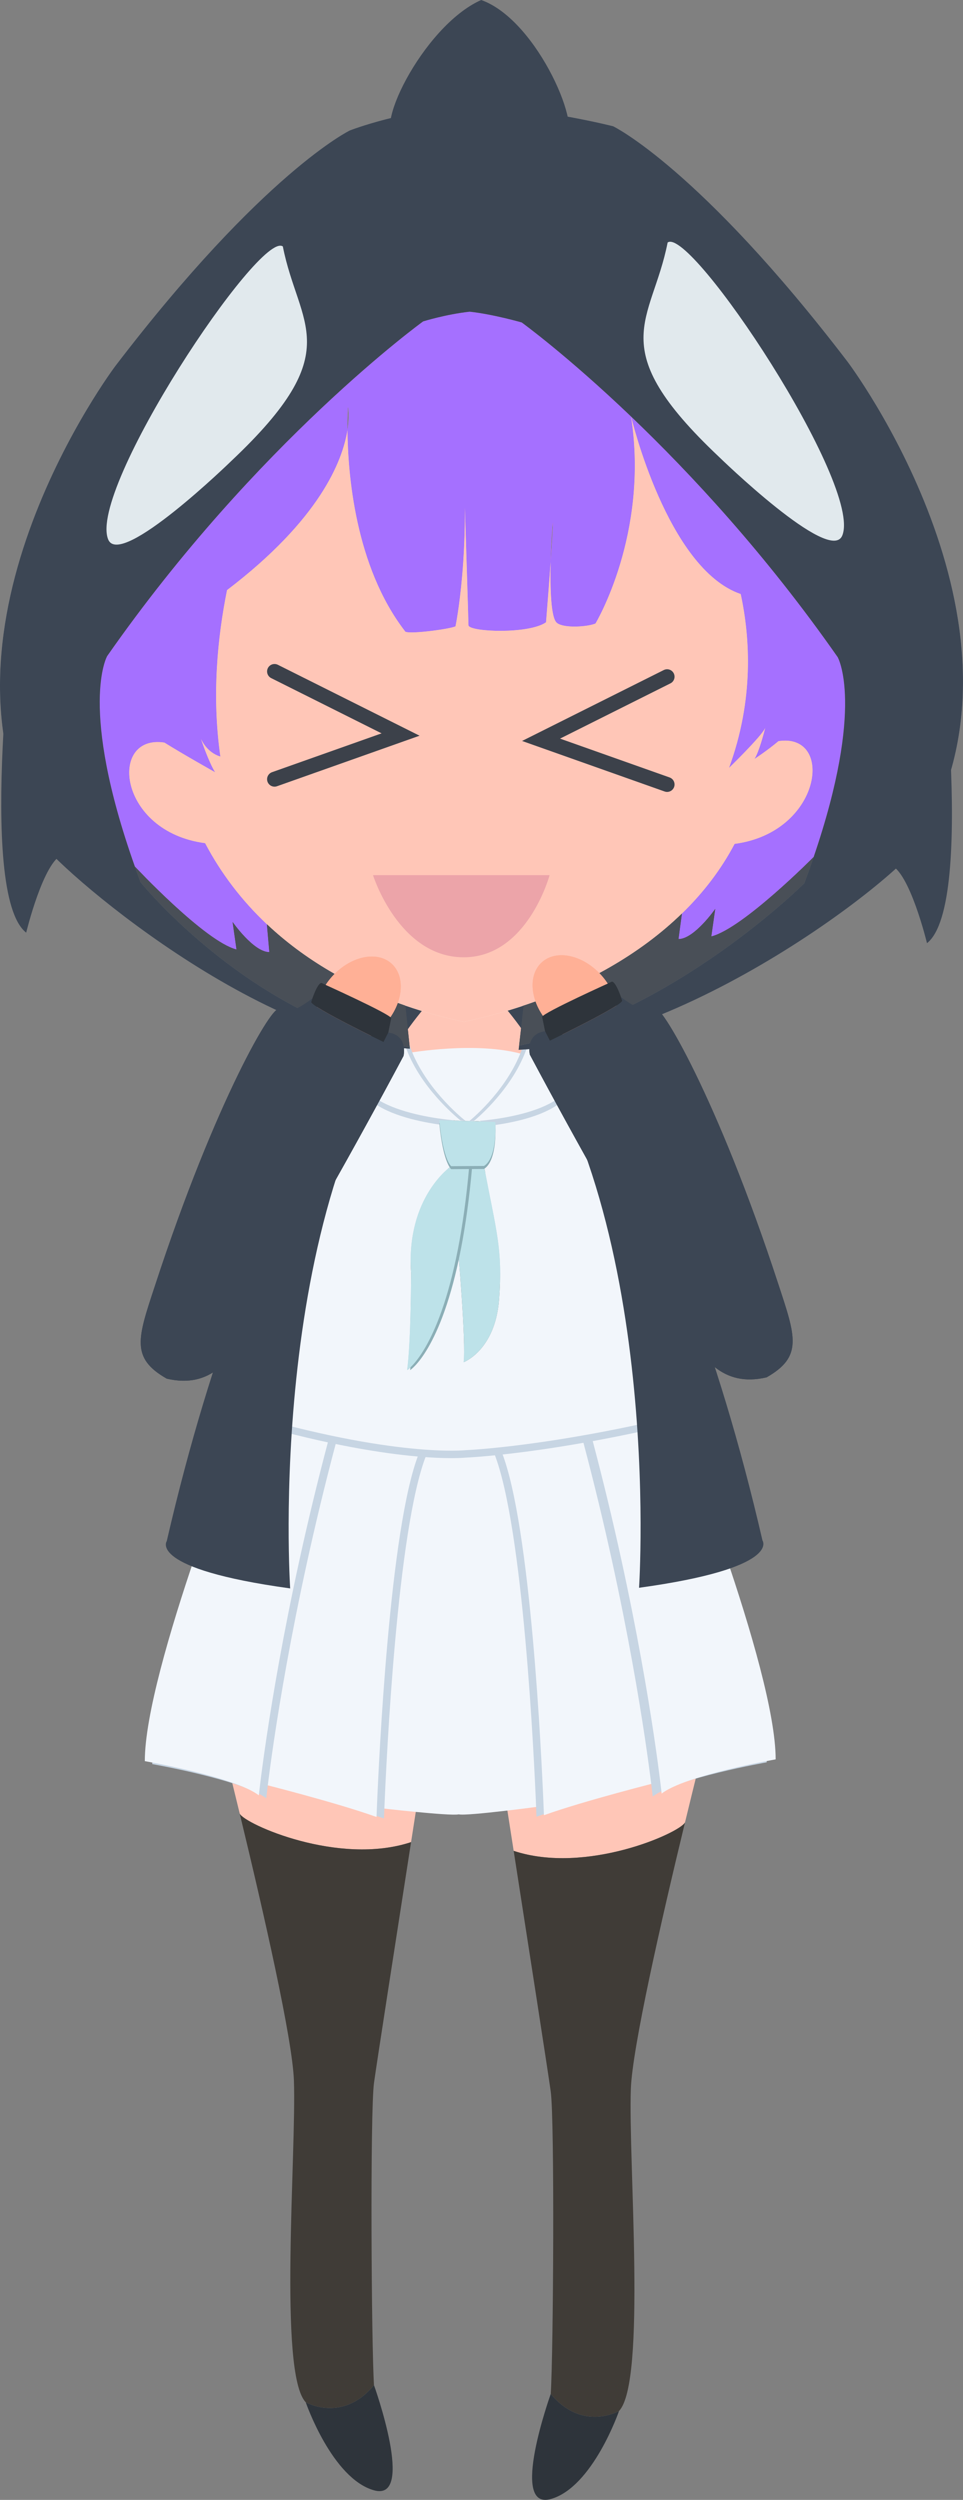 <?xml version="1.0" encoding="UTF-8"?>
<!DOCTYPE svg PUBLIC "-//W3C//DTD SVG 1.1//EN" "http://www.w3.org/Graphics/SVG/1.1/DTD/svg11.dtd">
<!-- Creator: CorelDRAW 2018 (64-Bit) -->
<svg xmlns="http://www.w3.org/2000/svg" xml:space="preserve" width="64.686mm" height="167.762mm" version="1.1" style="shape-rendering:geometricPrecision; text-rendering:geometricPrecision; image-rendering:optimizeQuality; fill-rule:evenodd; clip-rule:evenodd"
viewBox="0 0 3290.76 8534.54"
 xmlns:xlink="http://www.w3.org/1999/xlink">
 <rect x="0" y="0" width="3290.76" height="8534.54" fill="#808080" stroke="none"/>
 <defs>
  <style type="text/css">
   <![CDATA[
    .str0 {stroke:#3C414A;stroke-width:50.87;stroke-linecap:round;stroke-miterlimit:22.926}
    .fil15 {fill:none}
    .fil8 {fill:#ED84B1}
    .fil16 {fill:#ECA4A9}
    .fil3 {fill:#F2F6FB}
    .fil13 {fill:#E1E9ED}
    .fil4 {fill:#C7D5E3}
    .fil5 {fill:#BDE2E9}
    .fil9 {fill:#9499A1}
    .fil6 {fill:#8BAEB6}
    .fil1 {fill:#403C37}
    .fil11 {fill:#494F57}
    .fil7 {fill:#3C4654}
    .fil2 {fill:#2E343B}
    .fil12 {fill:#A570FF}
    .fil14 {fill:#FFB096}
    .fil0 {fill:#FFC6B7}
    .fil10 {fill:#F7F1E4}
   ]]>
  </style>
 </defs>
 <g id="Layer_x0020_1">
  <g id="_2555342829168">
   <ellipse class="fil0" cx="1594.79" cy="3026.57" rx="340.99" ry="681.98"/>
   <g>
    <path class="fil0" d="M1461.98 5922c-262.07,-1091.78 -758.26,-192.93 -758.26,-192.93 0,0 53.16,205.26 114.77,459.72 0.26,1.06 0.51,2.12 0.77,3.17 17.91,35.63 338.24,178.91 585.44,96.98 31.92,-204.85 57.27,-366.95 57.27,-366.95z"/>
    <path class="fil1" d="M1404.71 6288.95c-247.2,81.93 -567.53,-61.35 -585.45,-96.98 82.56,341.06 179.94,769.06 185.07,910.04 8.97,246.77 -53.84,1000.53 40.38,1099.24 0,0 125.63,71.79 233.31,-58.33 -8.97,-139.09 -13.46,-933.24 0,-1031.94 8.27,-60.65 75.82,-495.61 126.69,-822.03z"/>
    <path class="fil2" d="M1278.02 8142.92c-107.68,130.11 -233.31,58.33 -233.31,58.33 0,0 89.67,260.2 233.25,300.59 143.58,40.38 0.06,-358.91 0.06,-358.91z"/>
   </g>
   <g>
    <path class="fil0" d="M1698.07 5951.83c262.07,-1091.78 758.26,-192.93 758.26,-192.93 0,0 -53.16,205.26 -114.77,459.72 -0.26,1.06 -0.51,2.12 -0.77,3.17 -17.91,35.63 -338.24,178.91 -585.44,96.98 -31.92,-204.85 -57.27,-366.95 -57.27,-366.95z"/>
    <path class="fil1" d="M1755.33 6318.78c247.2,81.93 567.53,-61.35 585.45,-96.98 -82.56,341.06 -179.94,769.06 -185.07,910.04 -8.97,246.77 53.84,1000.53 -40.38,1099.24 0,0 -125.63,71.79 -233.31,-58.33 8.97,-139.09 13.46,-933.24 0,-1031.94 -8.27,-60.65 -75.82,-495.61 -126.69,-822.03z"/>
    <path class="fil2" d="M1882.02 8172.76c107.68,130.11 233.31,58.33 233.31,58.33 0,0 -89.67,260.2 -233.25,300.59 -143.58,40.38 -0.06,-358.91 -0.06,-358.91z"/>
   </g>
   <g>
    <g>
     <path class="fil3" d="M1431.05 4963.25c-99.36,250.67 -136.3,1040.61 -143.13,1208.42 0,0 250.36,29.18 279.53,22.45 29.17,6.73 290.06,-28.5 290.06,-28.5 -6.83,-167.82 -43.77,-957.76 -143.13,-1208.42l-283.32 6.05z"/>
     <path class="fil4" d="M1147.53 4922.92c-152.91,575.63 -216.19,1035.08 -232.87,1170.65 0,0 260.64,65.38 397.49,114.73 0,0 0.39,-11.2 1.21,-31.54 6.83,-167.82 43.77,-957.76 143.13,-1208.42l-308.96 -45.42z"/>
     <path class="fil3" d="M1122.09 4917.83c-152.91,575.63 -216.19,1035.08 -232.87,1170.65 0,0 260.64,65.38 397.49,114.73 0,0 0.39,-11.2 1.21,-31.54 6.83,-167.82 43.77,-957.76 143.13,-1208.42l-308.96 -45.42z"/>
     <path class="fil4" d="M1147.53 4928.01l-283.73 -70.66c0,0 -343.53,853.5 -343.53,1165.33 0,0 308.87,53.98 389.63,116.79 0,0 1.48,-14.13 4.76,-40.82 16.68,-135.57 79.96,-595.02 232.87,-1170.65z"/>
     <path class="fil3" d="M1122.09 4917.83l-283.73 -70.66c0,0 -343.53,853.5 -343.53,1165.33 0,0 308.87,53.98 389.63,116.79 0,0 1.48,-14.13 4.76,-40.82 16.68,-135.57 79.96,-595.02 232.87,-1170.65z"/>
     <path class="fil4" d="M1688.93 4962.28c99.36,250.67 136.3,1040.61 143.13,1208.42 0.82,20.33 1.21,31.54 1.21,31.54 136.84,-49.36 397.49,-114.73 397.49,-114.73 -16.68,-135.57 -79.96,-595.02 -232.87,-1170.65l-308.96 45.42z"/>
     <path class="fil3" d="M1714.37 4957.2c99.36,250.67 136.3,1040.61 143.13,1208.42 0.82,20.33 1.21,31.54 1.21,31.54 136.84,-49.36 397.49,-114.73 397.49,-114.73 -16.68,-135.57 -79.96,-595.02 -232.87,-1170.65l-308.96 45.42z"/>
     <path class="fil4" d="M1992.8 4921.95c152.91,575.63 216.19,1035.08 232.87,1170.65 3.29,26.69 4.76,40.82 4.76,40.82 80.76,-62.81 389.63,-116.79 389.63,-116.79 0,-311.83 -343.53,-1165.33 -343.53,-1165.33l-283.73 70.66z"/>
     <path class="fil3" d="M2023.33 4911.78c152.91,575.63 216.19,1035.08 232.87,1170.65 3.29,26.69 4.76,40.82 4.76,40.82 80.76,-62.81 389.63,-116.79 389.63,-116.79 0,-311.83 -343.53,-1165.33 -343.53,-1165.33l-283.73 70.66z"/>
    </g>
    <g>
     <path class="fil4" d="M1575.45 3852.05c0,0 -343.94,-17.44 -350.67,-167.75 -207.04,373.11 -418.24,1107.78 -418.24,1107.78 -2.24,53.84 17.94,56.09 17.94,56.09 523.87,154.86 766.68,128.1 766.68,128.1 0,0 295.57,-11.44 766.68,-128.1 0,0 20.19,-2.24 17.94,-56.09 0,0 -208.76,-726.19 -414.64,-1101.27 -11.25,147.38 -342.99,162.63 -342.99,162.63l74.42 2.42c0,0 8.5,120.64 -38.61,150.17 41.64,223.33 64.88,282.75 51.42,456.37 -13.46,173.61 -121.14,213.68 -121.14,213.68 8.97,-66.77 -19.17,-387.44 -19.17,-387.44 -67.67,347.84 -173.76,414.36 -173.76,414.36 13.46,-103.46 13.46,-332.54 13.46,-332.54 -17.95,-258.64 137.01,-363.71 137.01,-363.71 0,0 -27.55,-20.72 -40.69,-157.12l74.35 2.41z"/>
     <path class="fil3" d="M1575.45 3826.61c0,0 -343.94,-17.44 -350.67,-167.75 -207.04,373.11 -418.24,1107.78 -418.24,1107.78 -2.24,53.84 17.94,56.09 17.94,56.09 523.87,154.86 766.68,128.1 766.68,128.1 0,0 295.57,-11.44 766.68,-128.1 0,0 20.19,-2.24 17.94,-56.09 0,0 -208.76,-726.19 -414.64,-1101.27 -11.25,147.38 -342.99,162.63 -342.99,162.63l74.42 2.42c0,0 8.5,120.64 -38.61,150.17 41.64,223.33 64.88,282.75 51.42,456.37 -13.46,173.61 -121.14,213.68 -121.14,213.68 8.97,-66.77 -19.17,-387.44 -19.17,-387.44 -67.67,347.84 -173.76,414.36 -173.76,414.36 13.46,-103.46 13.46,-332.54 13.46,-332.54 -17.95,-258.64 137.01,-363.71 137.01,-363.71 0,0 -27.55,-20.72 -40.69,-157.12l74.35 2.41z"/>
     <path class="fil3" d="M1394.34 3595.07c56.82,135.43 181.1,231.54 181.1,231.55l42.7 1.38c0,0 118.19,-93.9 173.5,-227.48 -162.16,-47.95 -397.31,-5.45 -397.31,-5.45z"/>
     <path class="fil4" d="M1776.39 3600.52c-55.31,133.58 -173.5,227.48 -173.5,227.48 0,0 331.74,-15.25 342.99,-162.63 -48.27,-87.93 -96.38,-156.57 -141.6,-192.02 -0.72,44.92 -11.56,87.78 -27.88,127.18z"/>
     <path class="fil4" d="M1590.71 3826.61c0,0 -124.28,-96.11 -181.1,-231.54 -16.27,-38.78 -27,-80.78 -27.71,-124.67 -45.22,33.68 -93.43,101.18 -141.86,188.46 6.73,150.31 350.67,167.75 350.67,167.75z"/>
     <path class="fil4" d="M1791.65 3620.87c-55.31,133.58 -173.5,227.48 -173.5,227.48 0,0 331.74,-15.25 342.99,-162.63 -48.27,-87.93 -96.38,-156.57 -141.6,-192.02 -0.72,44.92 -11.56,87.78 -27.88,127.18z"/>
     <path class="fil3" d="M1791.65 3600.52c-55.31,133.58 -173.5,227.48 -173.5,227.48 0,0 331.74,-15.25 342.99,-162.63 -48.27,-87.93 -96.38,-156.57 -141.6,-192.02 -0.72,44.92 -11.56,87.78 -27.88,127.18z"/>
     <path class="fil4" d="M1575.45 3846.96c0,0 -124.28,-96.11 -181.1,-231.54 -16.27,-38.78 -27,-80.78 -27.71,-124.67 -45.22,33.68 -93.43,101.18 -141.86,188.46 6.73,150.31 350.67,167.75 350.67,167.75z"/>
     <path class="fil3" d="M1575.45 3826.61c0,0 -124.28,-96.11 -181.1,-231.54 -16.27,-38.78 -27,-80.78 -27.71,-124.67 -45.22,33.68 -93.43,101.18 -141.86,188.46 6.73,150.31 350.67,167.75 350.67,167.75z"/>
     <path class="fil5" d="M1603.48 3980.92c-9.71,110.21 -23.07,203.47 -38.4,282.28 0,0 28.14,320.67 19.17,387.44 0,0 107.68,-40.06 121.14,-213.68 13.46,-173.62 -9.78,-233.04 -51.42,-456.37l-50.48 0.33z"/>
     <path class="fil6" d="M1551.96 3981.32c0,0 -154.96,105.06 -137.01,363.71 0,0 0,229.08 -13.46,332.54 0,0 106.09,-66.52 173.76,-414.36 15.33,-78.82 28.7,-172.08 38.4,-282.28l-61.69 0.4z"/>
     <path class="fil5" d="M1541.78 3981.32c0,0 -154.96,105.06 -137.01,363.71 0,0 0,229.08 -13.46,332.54 0,0 106.09,-66.52 173.76,-414.36 15.33,-78.82 28.7,-172.08 38.4,-282.28l-61.69 0.4z"/>
     <path class="fil6" d="M1501.1 3834.38c13.14,136.4 40.69,157.12 40.69,157.12l61.69 -0.4 50.48 -0.33c47.11,-29.53 38.61,-150.17 38.61,-150.17l-74.42 -2.42 -42.71 -1.39 -74.35 -2.41z"/>
     <path class="fil5" d="M1501.1 3824.2c13.14,136.4 40.69,157.12 40.69,157.12l61.69 -0.4 50.48 -0.33c47.11,-29.53 38.61,-150.17 38.61,-150.17l-74.42 -2.42 -42.71 -1.39 -74.35 -2.41z"/>
    </g>
    <g>
     <path class="fil7" d="M991.59 5422.81c0,0 -89.73,-1350.49 471.1,-1996.58l-98.71 8.97c0,0 -480.08,466.62 -794.15,1826.09 0,0 -67.3,94.22 421.75,161.52z"/>
     <path class="fil7" d="M1712.67 3424.05c560.84,646.09 471.1,1996.58 471.1,1996.58 489.05,-67.3 421.75,-161.52 421.75,-161.52 -314.07,-1359.48 -794.15,-1826.09 -794.15,-1826.09l-98.71 -8.97z"/>
    </g>
   </g>
   <g>
    <path class="fil8" d="M2614.91 2485.23c0.76,-2.99 1.18,-4.68 1.18,-4.68 0.08,1.18 -0.33,2.75 -1.18,4.68zm-733.24 -566.96c3.04,-126.23 15.82,-223.32 0,0zm-694.36 -449.77c-0.45,-49.94 1.76,-80.15 1.76,-80.15 0,0 6.4,28.77 -1.76,80.15zm401.35 265.34c0,0 11.75,375.65 12.21,401.25 4.12,22.45 205.93,30.72 265.07,-10.67 7.04,-87.67 12.13,-155.24 15.73,-206.16 -2.16,89.95 0.63,194.71 22.24,208.87 24.25,18.52 104.81,12.82 131,1.52 0,0 183.76,-304.89 121.58,-706.65 0,0 122.95,519.97 374.63,606.05 32.12,148.55 45.68,360.45 -39.99,593.56 0,0 111,-107.48 123.77,-136.4 -4.65,18.16 -22.19,84.07 -36.87,105.96 0,0 43.12,-28.02 82.16,-60.92 192.52,-29.55 148.54,311.56 -149.91,350.68 -46.12,87.52 -107.04,166.88 -179.88,237.71l-11.81 87.24c53.84,0 125.63,-103.19 125.63,-103.19l-13.46 94.22c107.68,-26.92 349.73,-271.31 349.73,-271.31 176.93,-518.09 81.97,-682.27 81.97,-682.27 -245.49,-351.1 -503.66,-628.09 -705.97,-821.34 -219.78,-209.96 -373.63,-321.09 -373.63,-321.09 0,0 -96.98,-27.99 -177.86,-36.81 -80.88,8.83 -159.15,33.22 -159.15,33.22 0,0 -567.41,409.9 -1079.59,1142.44 0,0 -99.35,171.77 94.54,718.37 0,0 239.63,256.39 347.31,283.32l-13.46 -94.22c0,0 71.79,103.19 125.63,103.19l-8.37 -95.13c-85.42,-80.55 -156.35,-173.08 -211,-276.8 -298.35,-39.11 -331.51,-372.6 -139.19,-343.3 64.15,40 173.59,101.44 173.59,101.44 -22.81,-36.17 -48.55,-113.96 -48.55,-113.96 23.84,50.94 66.33,60.08 66.33,60.08 -29.81,-207.2 -9.69,-407.52 22.76,-568.15 317.29,-241.5 394.78,-441.05 411.46,-546.09 1.31,146.9 25.57,464.48 196.33,686.02 0.96,13.63 154.7,-6.66 172.92,-16.29 0,0 13.5,-64.46 22.99,-174.7 5.41,-62.84 9.53,-140.55 9.1,-229.69z"/>
    <path class="fil9" d="M2156.5 1422.01c202.31,193.26 460.48,470.24 705.97,821.34 0,0 94.96,164.18 -81.97,682.27 -9.82,28.77 -20.49,58.63 -32.05,89.61 0,0 -443.83,443.62 -974.51,554.38l-1.62 14.32c617.22,-26.75 1412.37,-672.72 1388.37,-740.6 404.62,-721.61 -264,-1607.97 -264,-1607.97 -506.38,-661.96 -801.3,-804.3 -801.3,-804.3 0,0 -229.79,-58.84 -471.98,-71.28 -242.19,12.44 -428.04,85.58 -428.04,85.58 0,0 -294.92,142.34 -801.3,804.3 0,0 -668.62,886.36 -264,1607.97 3.58,50.45 709.29,684.39 1270.58,722.59 0,0 0,0 -0.52,-4.91 -543.42,-96.32 -919.85,-563.67 -919.85,-563.67 -6.8,-18.22 -13.29,-36.05 -19.48,-53.51 -193.89,-546.59 -94.54,-718.37 -94.54,-718.37 512.18,-732.54 1079.59,-1142.44 1079.59,-1142.44 0,0 78.26,-24.39 159.15,-33.22 80.88,8.83 177.86,36.81 177.86,36.81 0,0 153.84,111.14 373.63,321.09z"/>
    <path class="fil10" d="M2034.92 2128.66c-26.19,11.3 -106.75,17 -131,-1.52 -21.62,-14.17 -24.4,-118.92 -22.24,-208.87 -3.6,50.91 -8.69,118.48 -15.73,206.16 -59.14,41.39 -260.96,33.11 -265.07,10.67 -0.46,-25.6 -12.21,-401.25 -12.21,-401.25 0.43,89.13 -3.68,166.85 -9.1,229.69 -9.49,110.24 -22.99,174.7 -22.99,174.7 -18.22,9.63 -171.96,29.92 -172.92,16.29 -170.77,-221.54 -195.02,-539.13 -196.33,-686.02 -16.67,105.04 -94.16,304.59 -411.46,546.09 -32.44,160.63 -52.57,360.95 -22.76,568.15 0,0 -42.49,-9.14 -66.33,-60.08 0,0 25.75,77.79 48.55,113.96 0,0 -109.44,-61.44 -173.59,-101.44 -192.32,-29.3 -159.17,304.18 139.19,343.3 54.65,103.72 125.58,196.26 211,276.8 127.46,120.19 287.18,213.69 473.22,277.87 63.69,21.97 130.47,40.5 200.09,55.5 68.07,-14.66 134.55,-32.63 198.84,-53.85 213.63,-70.51 403.05,-176.82 546.33,-316.14 72.84,-70.83 133.77,-150.19 179.88,-237.71 298.45,-39.12 342.44,-380.22 149.91,-350.68 -39.04,32.89 -82.16,60.92 -82.16,60.92 14.68,-21.9 32.21,-87.8 36.87,-105.96 -12.77,28.92 -123.77,136.4 -123.77,136.4 85.66,-233.11 72.11,-445.01 39.99,-593.56 -251.68,-86.09 -374.63,-606.05 -374.63,-606.05 62.18,401.76 -121.58,706.65 -121.58,706.65z"/>
    <path class="fil11" d="M1385.14 3433.16c-186.04,-64.18 -345.76,-157.68 -473.22,-277.87l8.37 95.13c-53.84,0 -125.63,-103.19 -125.63,-103.19l13.46 94.22c-107.68,-26.92 -347.31,-283.32 -347.31,-283.32 6.19,17.45 12.68,35.29 19.48,53.51 0,0 376.42,467.35 919.85,563.67 -1.09,-10.34 -4.48,-42.44 -14.99,-142.15z"/>
    <path class="fil11" d="M2330.41 3118.67c-143.29,139.32 -332.71,245.63 -546.33,316.14l5.09 0 -15.23 134.8c530.68,-110.76 974.51,-554.38 974.51,-554.38 11.56,-30.98 22.23,-60.84 32.05,-89.61 0,0 -242.04,244.38 -349.73,271.31l13.46 -94.22c0,0 -71.79,103.19 -125.63,103.19l11.81 -87.24z"/>
    <path class="fil12" d="M2614.91 2485.23c0.76,-2.99 1.18,-4.68 1.18,-4.68 0.08,1.18 -0.33,2.75 -1.18,4.68zm-733.24 -566.96c3.04,-126.23 15.82,-223.32 0,0zm-694.36 -449.77c-0.45,-49.94 1.76,-80.15 1.76,-80.15 0,0 6.4,28.77 -1.76,80.15zm401.35 265.34c0,0 11.75,375.65 12.21,401.25 4.12,22.45 205.93,30.72 265.07,-10.67 7.04,-87.67 12.13,-155.24 15.73,-206.16 -2.16,89.95 0.63,194.71 22.24,208.87 24.25,18.52 104.81,12.82 131,1.52 0,0 183.76,-304.89 121.58,-706.65 0,0 122.95,519.97 374.63,606.05 32.12,148.55 45.68,360.45 -39.99,593.56 0,0 111,-107.48 123.77,-136.4 -4.65,18.16 -22.19,84.07 -36.87,105.96 0,0 43.12,-28.02 82.16,-60.92 192.52,-29.55 148.54,311.56 -149.91,350.68 -46.12,87.52 -107.04,166.88 -179.88,237.71l-11.81 87.24c53.84,0 125.63,-103.19 125.63,-103.19l-13.46 94.22c107.68,-26.92 349.73,-271.31 349.73,-271.31 176.93,-518.09 81.97,-682.27 81.97,-682.27 -245.49,-351.1 -503.66,-628.09 -705.97,-821.34 -219.78,-209.96 -373.63,-321.09 -373.63,-321.09 0,0 -96.98,-27.99 -177.86,-36.81 -80.88,8.83 -159.15,33.22 -159.15,33.22 0,0 -567.41,409.9 -1079.59,1142.44 0,0 -99.35,171.77 94.54,718.37 0,0 239.63,256.39 347.31,283.32l-13.46 -94.22c0,0 71.79,103.19 125.63,103.19l-8.37 -95.13c-85.42,-80.55 -156.35,-173.08 -211,-276.8 -298.35,-39.11 -331.51,-372.6 -139.19,-343.3 64.15,40 173.59,101.44 173.59,101.44 -22.81,-36.17 -48.55,-113.96 -48.55,-113.96 23.84,50.94 66.33,60.08 66.33,60.08 -29.81,-207.2 -9.69,-407.52 22.76,-568.15 317.29,-241.5 394.78,-441.05 411.46,-546.09 1.31,146.9 25.57,464.48 196.33,686.02 0.96,13.63 154.7,-6.66 172.92,-16.29 0,0 13.5,-64.46 22.99,-174.7 5.41,-62.84 9.53,-140.55 9.1,-229.69z"/>
    <path class="fil7" d="M2156.5 1422.01c202.31,193.26 460.48,470.24 705.97,821.34 0,0 94.96,164.18 -81.97,682.27 -9.82,28.77 -20.49,58.63 -32.05,89.61 0,0 -443.83,443.62 -974.51,554.38l-1.62 14.32c617.22,-26.75 1412.37,-672.72 1388.37,-740.6 404.62,-721.61 -264,-1607.97 -264,-1607.97 -506.38,-661.96 -801.3,-804.3 -801.3,-804.3 0,0 -229.79,-58.84 -471.98,-71.28 -242.19,12.44 -428.04,85.58 -428.04,85.58 0,0 -294.92,142.34 -801.3,804.3 0,0 -668.62,886.36 -264,1607.97 3.58,50.45 709.29,684.39 1270.58,722.59 0,0 0,0 -0.52,-4.91 -543.42,-96.32 -919.85,-563.67 -919.85,-563.67 -6.8,-18.22 -13.29,-36.05 -19.48,-53.51 -193.89,-546.59 -94.54,-718.37 -94.54,-718.37 512.18,-732.54 1079.59,-1142.44 1079.59,-1142.44 0,0 78.26,-24.39 159.15,-33.22 80.88,8.83 177.86,36.81 177.86,36.81 0,0 153.84,111.14 373.63,321.09z"/>
    <path class="fil0" d="M2034.92 2128.66c-26.19,11.3 -106.75,17 -131,-1.52 -21.62,-14.17 -24.4,-118.92 -22.24,-208.87 -3.6,50.91 -8.69,118.48 -15.73,206.16 -59.14,41.39 -260.96,33.11 -265.07,10.67 -0.46,-25.6 -12.21,-401.25 -12.21,-401.25 0.43,89.13 -3.68,166.85 -9.1,229.69 -9.49,110.24 -22.99,174.7 -22.99,174.7 -18.22,9.63 -171.96,29.92 -172.92,16.29 -170.77,-221.54 -195.02,-539.13 -196.33,-686.02 -16.67,105.04 -94.16,304.59 -411.46,546.09 -32.44,160.63 -52.57,360.95 -22.76,568.15 0,0 -42.49,-9.14 -66.33,-60.08 0,0 25.75,77.79 48.55,113.96 0,0 -109.44,-61.44 -173.59,-101.44 -192.32,-29.3 -159.17,304.18 139.19,343.3 54.65,103.72 125.58,196.26 211,276.8 127.46,120.19 287.18,213.69 473.22,277.87 63.69,21.97 130.47,40.5 200.09,55.5 68.07,-14.66 134.55,-32.63 198.84,-53.85 213.63,-70.51 403.05,-176.82 546.33,-316.14 72.84,-70.83 133.77,-150.19 179.88,-237.71 298.45,-39.12 342.44,-380.22 149.91,-350.68 -39.04,32.89 -82.16,60.92 -82.16,60.92 14.68,-21.9 32.21,-87.8 36.87,-105.96 -12.77,28.92 -123.77,136.4 -123.77,136.4 85.66,-233.11 72.11,-445.01 39.99,-593.56 -251.68,-86.09 -374.63,-606.05 -374.63,-606.05 62.18,401.76 -121.58,706.65 -121.58,706.65z"/>
    <path class="fil11" d="M1385.14 3433.16c-186.04,-64.18 -345.76,-157.68 -473.22,-277.87l8.37 95.13c-53.84,0 -125.63,-103.19 -125.63,-103.19l13.46 94.22c-107.68,-26.92 -347.31,-283.32 -347.31,-283.32 6.19,17.45 12.68,35.29 19.48,53.51 0,0 376.42,467.35 919.85,563.67 -1.09,-10.34 -4.48,-42.44 -14.99,-142.15z"/>
    <path class="fil11" d="M2330.41 3118.67c-143.29,139.32 -332.71,245.63 -546.33,316.14l5.09 0 -15.23 134.8c530.68,-110.76 974.51,-554.38 974.51,-554.38 11.56,-30.98 22.23,-60.84 32.05,-89.61 0,0 -242.04,244.38 -349.73,271.31l13.46 -94.22c0,0 -71.79,103.19 -125.63,103.19l11.81 -87.24z"/>
    <path class="fil13" d="M966.51 841.38c53.84,273.69 224.34,354.45 -174.98,731.33 0,0 -380.03,370.09 -421.75,269.2 -70.73,-171.02 517.91,-1056.84 596.73,-1000.54z"/>
    <path class="fil13" d="M2281.43 827.92c-53.84,273.69 -224.34,354.45 174.98,731.33 0,0 380.03,370.09 421.75,269.2 70.73,-171.02 -517.91,-1056.84 -596.73,-1000.54z"/>
    <path class="fil7" d="M215.44 2916.54c-66.56,21.68 -125.95,267.54 -125.95,267.54 -170.17,-133.22 -32.96,-1170.59 -32.96,-1170.59l158.9 903.05z"/>
    <path class="fil7" d="M1926.32 476.27c74.09,-15.87 -85.36,-406.57 -282.02,-476.27 -201.99,89.73 -385.98,472.46 -281.37,472.46 69.51,-15.32 166.34,43.59 260.48,38.75 115.35,5.93 216.67,-50.54 302.91,-34.94z"/>
    <path class="fil7" d="M3041.76 2952.43c66.56,21.68 125.95,267.54 125.95,267.54 170.17,-133.22 32.96,-1170.59 32.96,-1170.59l-158.9 903.05z"/>
   </g>
   <g>
    <g>
     <ellipse class="fil14" transform="matrix(-0.537 -0.482 0.482 -0.537 1225.3 3414.87)" rx="168.25" ry="233.31"/>
     <path class="fil7" d="M847.14 4548.16c-56.68,86.74 -123.79,194.71 -277.36,158.54 -124.06,-70.58 -99.19,-138.49 -40.48,-316.51 208.51,-637.62 407.3,-970.63 424.08,-943.35 21.56,35.05 114.39,-38.31 114.39,-38.31 -2.57,7.34 -4.13,12.42 -4.13,12.42 1.64,17.88 246.78,136.19 246.78,136.19l16.22 -31.9c68.45,9.49 52.35,79.68 52.35,79.68 -167.84,314.76 -356.28,646.8 -531.86,943.22z"/>
     <path class="fil2" d="M1063.64 3420.96c1.64,17.88 246.78,136.19 246.78,136.19l16.22 -31.9 10.11 -49.36c-3.57,-14.32 -238.54,-120.05 -238.54,-120.05 -11.11,1.82 -24.01,34.31 -30.46,52.7 -2.57,7.34 -4.13,12.42 -4.13,12.42z"/>
    </g>
    <g>
     <ellipse class="fil14" transform="matrix(0.537 -0.482 -0.482 -0.537 1964.22 3410.36)" rx="168.25" ry="233.31"/>
     <path class="fil7" d="M2342.39 4543.65c56.68,86.74 123.79,194.71 277.36,158.54 124.06,-70.58 99.19,-138.49 40.48,-316.51 -208.51,-637.62 -407.3,-970.63 -424.08,-943.35 -21.56,35.05 -114.39,-38.31 -114.39,-38.31 2.57,7.34 4.13,12.42 4.13,12.42 -1.64,17.88 -246.78,136.19 -246.78,136.19l-16.22 -31.9c-68.45,9.49 -52.35,79.68 -52.35,79.68 167.84,314.76 356.28,646.8 531.86,943.22z"/>
     <path class="fil2" d="M2125.89 3416.45c-1.64,17.88 -246.78,136.19 -246.78,136.19l-16.22 -31.9 -10.11 -49.36c3.57,-14.32 238.54,-120.05 238.54,-120.05 11.11,1.82 24.01,34.31 30.46,52.7 2.57,7.34 4.13,12.42 4.13,12.42z"/>
    </g>
   </g>
   <polyline class="fil15 str0" points="938.1,2292.31 1368.83,2507.67 938.1,2660.22 "/>
   <polyline class="fil15 str0" points="2279.63,2310.26 1848.9,2525.62 2279.63,2678.17 "/>
   <path class="fil16" d="M1274.64 2987.75l603.46 0c0,0 -76.28,282.67 -296.13,280.42 -219.85,-2.24 -307.34,-280.42 -307.34,-280.42z"/>
   <g>
    <g>
     <ellipse class="fil14" transform="matrix(-0.537 -0.482 0.482 -0.537 1225.3 3414.87)" rx="168.25" ry="233.31"/>
     <path class="fil7" d="M847.14 4548.16c-56.68,86.74 -123.79,194.71 -277.36,158.54 -124.06,-70.58 -99.19,-138.49 -40.48,-316.51 208.51,-637.62 407.3,-970.63 424.08,-943.35 21.56,35.05 114.39,-38.31 114.39,-38.31 -2.57,7.34 -4.13,12.42 -4.13,12.42 1.64,17.88 246.78,136.19 246.78,136.19l16.22 -31.9c68.45,9.49 52.35,79.68 52.35,79.68 -167.84,314.76 -356.28,646.8 -531.86,943.22z"/>
     <path class="fil2" d="M1063.64 3420.96c1.64,17.88 246.78,136.19 246.78,136.19l16.22 -31.9 10.11 -49.36c-3.57,-14.32 -238.54,-120.05 -238.54,-120.05 -11.11,1.82 -24.01,34.31 -30.46,52.7 -2.57,7.34 -4.13,12.42 -4.13,12.42z"/>
    </g>
    <g>
     <ellipse class="fil14" transform="matrix(0.537 -0.482 -0.482 -0.537 1964.22 3410.36)" rx="168.25" ry="233.31"/>
     <path class="fil7" d="M2342.39 4543.65c56.68,86.74 123.79,194.71 277.36,158.54 124.06,-70.58 99.19,-138.49 40.48,-316.51 -208.51,-637.62 -407.3,-970.63 -424.08,-943.35 -21.56,35.05 -114.39,-38.31 -114.39,-38.31 2.57,7.34 4.13,12.42 4.13,12.42 -1.64,17.88 -246.78,136.19 -246.78,136.19l-16.22 -31.9c-68.45,9.49 -52.35,79.68 -52.35,79.68 167.84,314.76 356.28,646.8 531.86,943.22z"/>
     <path class="fil2" d="M2125.89 3416.45c-1.64,17.88 -246.78,136.19 -246.78,136.19l-16.22 -31.9 -10.11 -49.36c3.57,-14.32 238.54,-120.05 238.54,-120.05 11.11,1.82 24.01,34.31 30.46,52.7 2.57,7.34 4.13,12.42 4.13,12.42z"/>
    </g>
   </g>
  </g>
 </g>
</svg>
